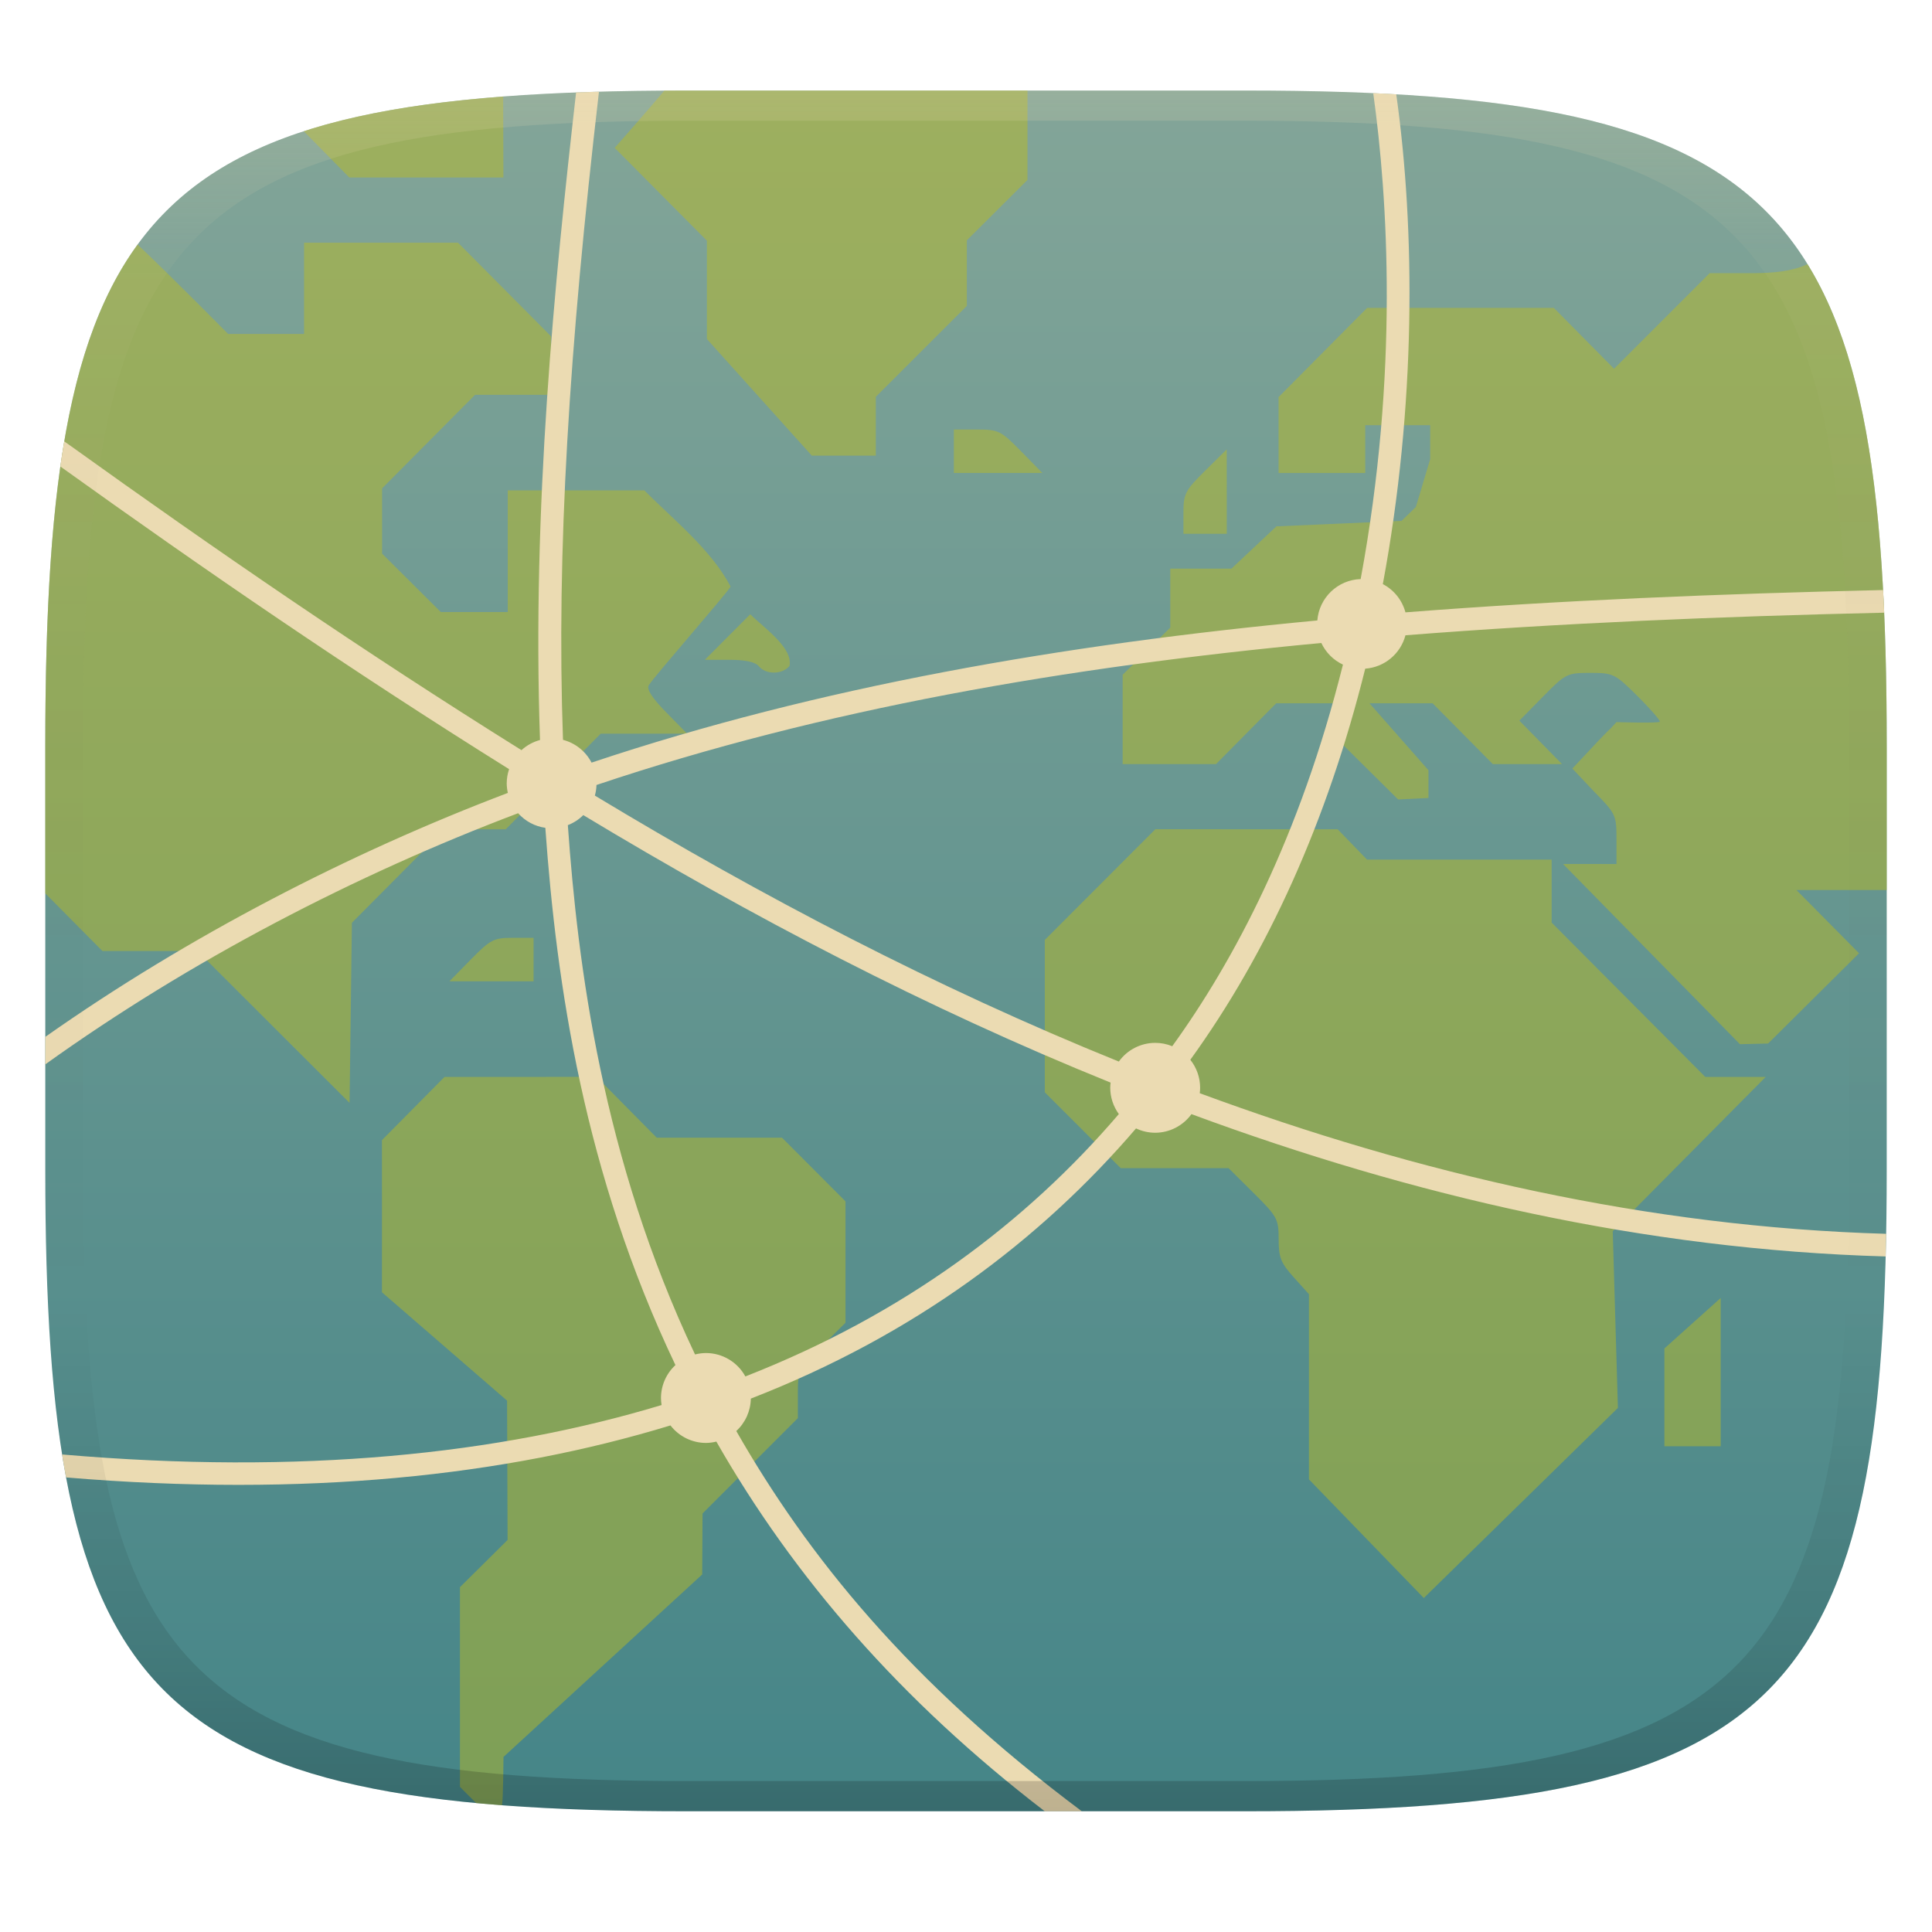 <svg width="256" height="256" version="1.1" xmlns="http://www.w3.org/2000/svg">
  <defs>
    <linearGradient id="linearGradient31" x1=".5" x2=".5" y2="1" gradientTransform="matrix(244,0,0,228,5.986,12)" gradientUnits="userSpaceOnUse">
      <stop stop-color="#ebdbb2" stop-opacity=".2" offset="0"/>
      <stop stop-color="#ebdbb2" stop-opacity=".05" offset=".1"/>
      <stop stop-opacity="0" offset=".704"/>
      <stop stop-opacity=".1" offset=".897"/>
      <stop stop-opacity=".2" offset="1"/>
    </linearGradient>
    <linearGradient id="linearGradient6" x1="140" x2="140" y1="12" y2="240" gradientUnits="userSpaceOnUse">
      <stop stop-color="#83a598" offset="0"/>
      <stop stop-color="#458588" offset="1"/>
    </linearGradient>
  </defs>
  <path d="m165 12c72 0 85 15 85 87v56c0 70-13 85-85 85h-74c-72 0-85-15-85-85v-56c0-72 13-87 85-87z" fill="url(#linearGradient6)" style="isolation:isolate"/>
  <path d="m88.03 12.01c-2.152 2.566-6.582 7.583-6.582 7.583l12.22 12.3v13.03l13.9 15.45h8.482v-7.793l12.06-12.05v-8.686l8.035-8.002v-11.84zm-21.36 0.783c-10.47 0.796-19.16 2.231-26.42 4.595 2.006 2.044 6.035 6.133 6.035 6.133h20.42zm-26.38 19.37v12.09h-10.06s-7.91-8.012-12-11.85c-8.094 11.1-11.25 27.81-12.03 52.36-0.032 1.327-0.077 2.587-0.105 4.01-0.07 3.306-0.1 6.645-0.1 10.23v19.37l7.575 7.638h12.59l20.16 20.13 0.309-23.87 12.3-12.38h8.074l12.59-12.67h11.46l-2.775-2.826c-1.876-1.908-2.623-3.069-2.311-3.596 0.691-1.155 10.18-11.96 10.84-13.07-2.507-4.834-7.533-8.829-11.43-12.75h-18.1v16.12h-8.869l-7.779-7.742v-8.643l12.32-12.4h10.06v-7.754l-12.32-12.4zm192.3 4.03h-6.051l-12.67 12.67-7.98-8.066h-24.73l-11.74 11.82v10.06h11.48v-6.334h8.609v4.492l-1.898 6.34-1.898 1.846-8.291 0.365-8.289 0.359-5.959 5.598h-8.105v7.812l-6.312 6.254v11.84h12.37l7.977-8.059h8.352v5.014l7.805 7.73 4.018-0.195 4e-3 -3.676-7.816-8.873h8.363l7.979 8.059h9.168l-5.652-5.76 3.113-3.166c3.026-3.077 3.211-3.162 6.279-3.162 3.037 0 3.274 0.116 6.191 3 1.667 1.653 3.029 3.209 3.029 3.457 0 0.248-5.75 0.065-5.75 0.065-1.751 1.964 0.79-0.974-5.84 6.156l2.855 3.029c2.906 2.95 2.992 3.136 2.992 6.33v3.291l-7.082-8e-3 23.44 23.88 3.732-0.088 12.05-11.96-8.289-8.373h11.96v-18.94c0-30.51-2.334-50.76-10.5-64-2.156 1.005-4.569 1.153-6.914 1.193zm-106.2 20.72v5.756h11.72l-2.824-2.881c-2.686-2.733-2.98-2.875-5.867-2.875zm36.16 2.633-2.867 2.832c-2.651 2.621-2.871 3.05-2.871 5.594v2.756h5.742v-5.592zm-63.14 21.85c-2.01 2.005-4.01 4.018-6.012 6.031h3.221c2.161 0 3.459 0.283 3.937 0.863 0.934 1.123 3.103 1.103 4.053-0.039 0.537-2.408-3.53-5.184-5.199-6.855zm53.68 28.48-14.65 14.67v20.19l10.06 10.05h14.29l3.32 3.291c3.141 3.124 3.318 3.444 3.318 6.123 0 2.423 0.287 3.148 2.008 5.057l2.006 2.229v24.54l15.22 15.72 25.72-25.19-0.686-23.41 20.27-20.45h-8.008l-20.36-20.45v-8.342h-24.46l-3.893-4.025h-12.08zm-85.14 14.39c-2.536 0-2.96 0.225-5.572 2.881l-2.826 2.879h11.15v-5.76zm-9.047 18.43-8.293 8.377v20.16l16.58 14.36 0.068 18.46-6.312 6.256v26.46l2.14 2.144s2.09 0.194 3.432 0.291c0.159-0.665 0.198-6.402 0.198-6.402l26.33-24.18 0.045-8.078 12.63-12.63v-3.197c0-3.112 0.08-3.28 3.156-6.322l3.158-3.127v-16.08l-8.41-8.434h-16.6l-7.973-8.061zm169.1 29.29-7.461 6.693v12.96h7.461z" fill="#b8bb26" opacity=".5" stroke-width="3.865"/>
  <path d="m79.367 12.151c-1.035 0.029-2.026 0.061-3.033 0.099-2.854 25.075-5.853 55.129-4.781 85.803-0.914 0.246-1.756 0.707-2.457 1.344-21.222-13.256-40.445-26.472-59.725-40.305l-0.858-0.604c-0.183 1.08-0.357 2.195-0.517 3.322 19.161 13.74 38.324 26.904 59.461 40.107-0.206 0.605-0.312 1.24-0.316 1.879 0.005 0.427 0.056 0.852 0.152 1.268-20.985 7.964-42.384 19.01-61.293 32.326v3.644c19.18-13.762 41.126-25.138 62.652-33.281 0.935 1.052 2.212 1.738 3.606 1.938 1.49 20.817 5.126 45.778 17.24 71.188-1.218 1.124-1.912 2.704-1.916 4.361 0.002 0.313 0.029 0.625 0.08 0.934-21.635 6.533-47.755 9.283-79.434 6.549 0.165 1.041 0.337 2.045 0.524 3.043 31.772 2.656 58.163-0.198 80.087-6.891 1.124 1.458 2.858 2.315 4.699 2.32 0.466-5e-3 0.929-0.065 1.381-0.178 10.303 18.035 24.449 34.34 43.51 48.982h4.912c-22.921-17.152-36.323-33.841-45.781-50.383 1.205-1.106 1.902-2.659 1.928-4.295 21.677-8.419 38.333-20.982 51.041-35.801 0.793 0.376 1.659 0.572 2.537 0.574 1.905-6e-3 3.691-0.923 4.807-2.467 29.253 10.811 59.932 17.94 91.991 18.859 0.025-0.958 0.047-2.018 0.065-3-31.63-0.913-61.987-7.934-90.958-18.631 0.031-0.238 0.048-0.478 0.051-0.719-3.7e-4 -1.348-0.458-2.657-1.299-3.711 10.255-14.18 18.136-31.572 23.176-51.824 2.54-0.183 4.682-1.961 5.33-4.424 20.484-1.613 41.659-2.496 63.438-2.994-0.044-1.007-0.091-2.021-0.144-3-21.69 0.496-42.826 1.356-63.296 2.957-0.43-1.613-1.517-2.971-2.996-3.744 4.408-23.679 4.317-46.83 1.779-64.899-1.003-0.058-2.018-0.108-3.051-0.156 1.936 13.932 3.404 37.064-1.666 64.39-3.03 0.1-5.501 2.46-5.74 5.482-33.886 3.197-66.029 8.762-96.17 18.838-0.777-1.497-2.153-2.595-3.785-3.019-0.881-24.922 0.799-51.832 4.769-85.884zm95.715 73.046c0.59 1.261 1.604 2.276 2.865 2.867-5.701 22.803-14.4 39.192-22.619 50.564-0.718-0.294-1.486-0.446-2.262-0.445-1.91 6e-3 -3.701 0.928-4.816 2.478-24.151-9.765-47.33-21.9-69.428-35.242 0.128-0.458 0.2-0.931 0.215-1.406 30.025-10.074 62.124-15.624 96.045-18.816zm-97.793 22.809c22.197 13.398 45.528 25.604 69.871 35.445-0.029 0.228-0.046 0.458-0.049 0.688 5e-3 1.251 0.404 2.469 1.141 3.481-12.311 14.385-28.473 26.539-49.488 34.766-1.044-1.911-3.047-3.101-5.225-3.102-0.487 4e-3 -0.972 0.068-1.443 0.189-12.323-25.969-15.542-51.675-16.854-70.137 0.767-0.297 1.464-0.75 2.047-1.33z" fill="#ebdbb2" style="isolation:isolate"/>
  <path d="m91 12c-72 0-85 15-85 87v56c0 70 13 85 85 85h74c72 0 85-15 85-85v-56c0-72-13-87-85-87zm0 4h74c68 0 80 15 80 83v56c0 66-12 81-80 81h-74c-68 0-80-15-80-81v-56c0-68 12-83 80-83z" fill="url(#linearGradient31)" style="isolation:isolate"/>
</svg>
